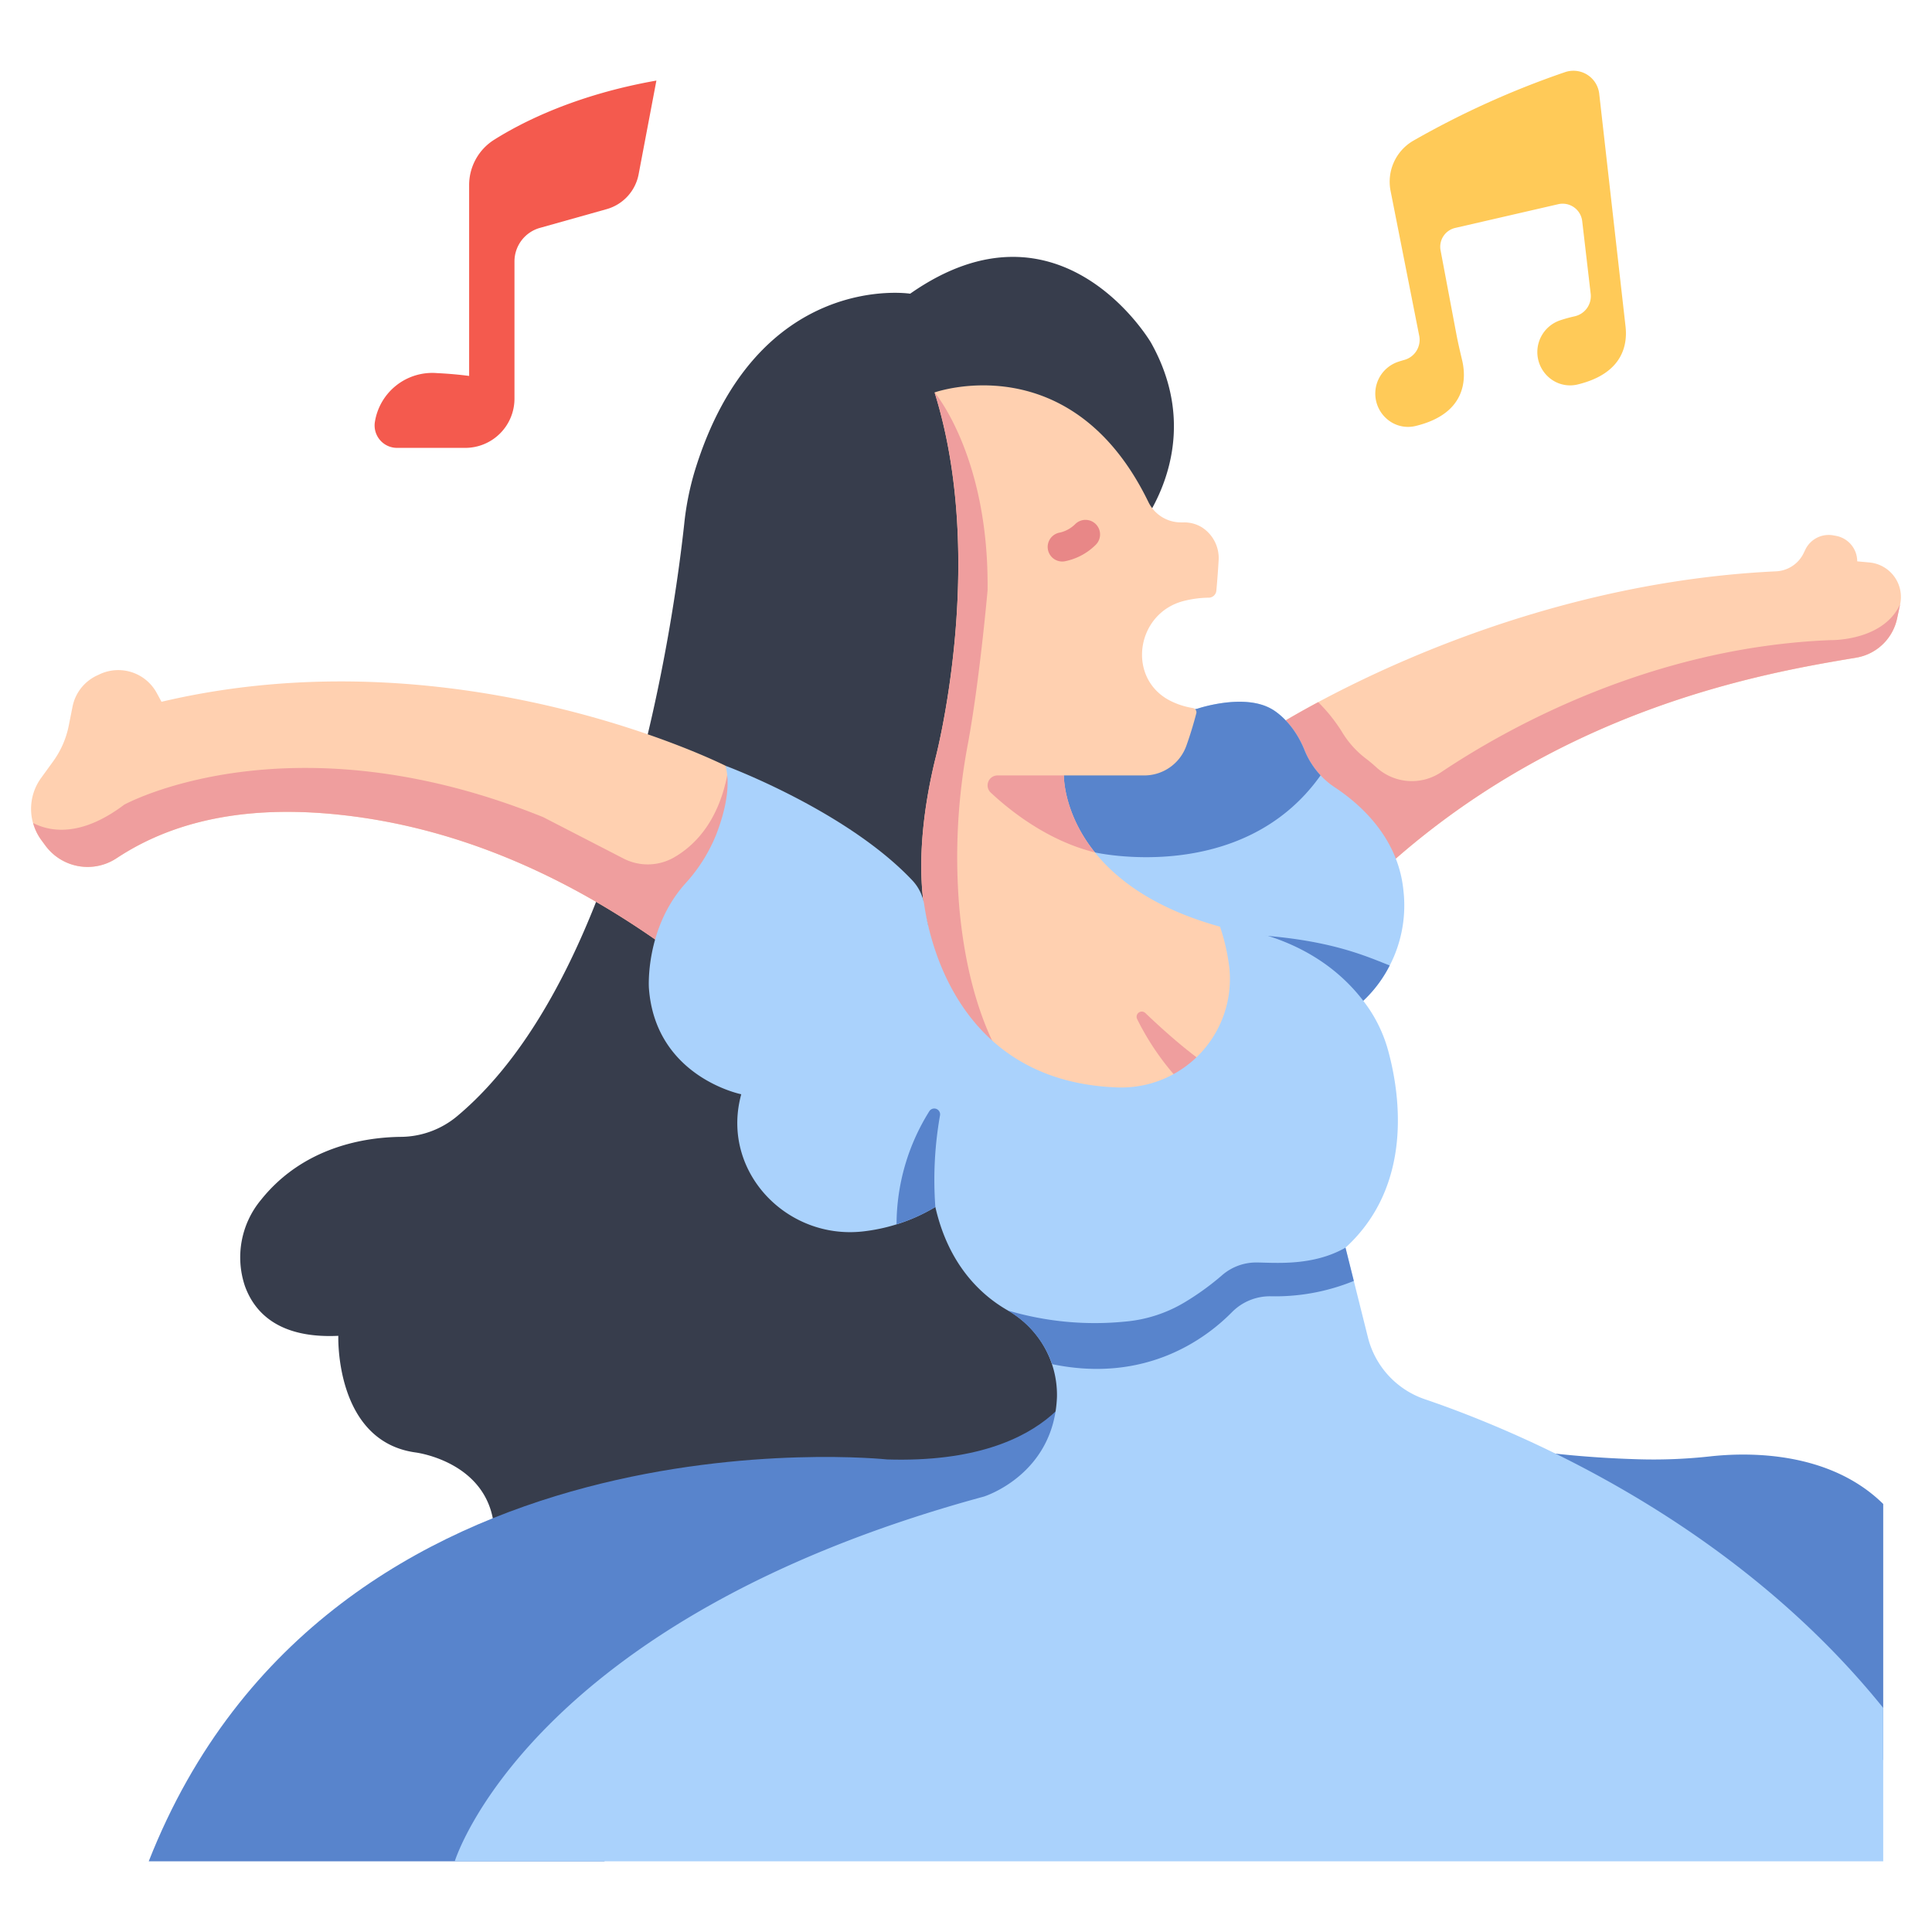 <svg id="icon" height="512" viewBox="0 0 340 340" width="512" xmlns="http://www.w3.org/2000/svg"><path d="m222.145 129.321s39.185-26.384 90.449-28.779a5.676 5.676 0 0 0 4.834-3.235l.278-.577a4.558 4.558 0 0 1 4.911-2.516l.465.083a4.56 4.56 0 0 1 3.757 4.488l2.146.2a6.1 6.1 0 0 1 5.41 7.351l-.54 2.522a8.853 8.853 0 0 1 -7.182 6.883c-16.035 2.687-53.455 8.9-85.455 39.4 0-.007-18.255-12.188-19.073-25.82z" fill="#ffd0b0"/><path d="m333.855 108.853.54-2.522c-3.022 6.577-12.321 6.324-12.321 6.324-31.568 1.268-56.94 15.535-68.435 23.225a9.256 9.256 0 0 1 -11.382-.806c-.7-.646-1.371-1.192-1.963-1.641a16.593 16.593 0 0 1 -4.016-4.449 28.363 28.363 0 0 0 -4.3-5.416c-6.308 3.383-9.83 5.753-9.83 5.753.818 13.632 19.073 25.813 19.073 25.813 31.992-30.487 69.4-36.708 85.442-39.4a8.855 8.855 0 0 0 7.192-6.881z" fill="#ef9e9e"/><path d="m199.569 94.143s13.573-14.982 2.979-33.851c0 0-15.89-27.145-42.373-8.607 0 0-27.066-4.21-37.915 31.225a50.343 50.343 0 0 0 -1.852 9.329c-1.757 16.174-10.394 79.465-39.972 104.2a15.63 15.63 0 0 1 -9.859 3.63c-6.1.059-17.086 1.627-24.643 11.082a15.829 15.829 0 0 0 -2.823 15.2c1.7 4.676 6 9.228 16.428 8.731 0 0-.662 18.538 13.573 20.524 0 0 13.572 1.656 13.9 14.235l116.194 7.945 6.621-64.553-23.169-103.285z" fill="#373d4c"/><path d="m204.371 126.188 6.375-1.474s8.034-2.73 12.929 0c0 0 3.69 1.825 5.9 7.3a14.138 14.138 0 0 0 5.3 6.526c4.489 2.957 11.178 8.854 12.1 18.135a23.054 23.054 0 0 1 -8.975 21.053l-47.09-15.4-12.307-30.8 10.355-6.6z" fill="#aad2fc"/><path d="m232.4 136.452a14.351 14.351 0 0 1 -2.83-4.441c-2.206-5.472-5.9-7.3-5.9-7.3-4.9-2.73-12.929 0-12.929 0l-6.375 1.474-15.415-1.257-10.355 6.6 4.487 11.229 9.6 7.252s25.917 5.903 39.717-13.557z" fill="#5884cc"/><path d="m215.087 164.308c-2.5-.041-9.646-.664-11.218.117l34.131 13.303a22.3 22.3 0 0 0 6.563-7.822c-4.78-1.871-12.163-5.306-29.476-5.598z" fill="#5884cc"/><path d="m127.691 134.768s-46.782-23.632-99.269-11.268l-.839-1.545a7.7 7.7 0 0 0 -10.039-3.3l-.494.232a7.7 7.7 0 0 0 -4.285 5.47l-.665 3.343a16.041 16.041 0 0 1 -2.741 6.278l-2.133 2.944a9.248 9.248 0 0 0 .045 10.911l.712.965a9.228 9.228 0 0 0 12.477 2.269q.322-.212.657-.425c11.79-7.536 25.915-8.77 39.811-7.132 17.229 2.032 37.268 8.915 58.926 25.108 0-.004 19.381-11.018 7.837-33.85z" fill="#ffd0b0"/><path d="m128.142 135.725c-.057.235-.112.48-.164.739-1.675 8.4-5.936 12.5-9.475 14.492a9.323 9.323 0 0 1 -8.838.1l-14.051-7.244c-44.827-18.124-73.756-2.2-73.756-2.2-7.733 5.842-13.2 4.687-16.025 3.223a9.179 9.179 0 0 0 1.438 3l.712.965a9.228 9.228 0 0 0 12.477 2.269q.322-.212.657-.425c11.79-7.536 25.915-8.771 39.811-7.132 17.229 2.032 37.268 8.915 58.926 25.108 0-.006 18.812-10.72 8.288-32.895z" fill="#ef9e9e"/><path d="m190.908 240.554s-4.072 17.226-34.763 16.286c0 0-98.027-10.462-129.971 70.716h80.175l84.559-68.211z" fill="#5884cc"/><path d="m246.967 250.576s16.285 5.512 41.236 6.228a91.175 91.175 0 0 0 12.713-.5c6.587-.734 20.953-1.028 30.5 8.368v45.1z" fill="#5884cc"/><path d="m214.7 163.081c-27.9-7.728-27.476-26.617-27.476-26.617h14.115a7.871 7.871 0 0 0 7.42-5.169c.662-1.838 1.25-3.775 1.773-5.762a.76.76 0 0 0 -.627-.935 13.37 13.37 0 0 1 -4.09-1.343c-7.532-3.981-5.89-15.194 2.326-17.446a18.577 18.577 0 0 1 4.588-.627 1.355 1.355 0 0 0 1.331-1.237c.179-1.992.311-3.808.4-5.351a6.426 6.426 0 0 0 -2.932-5.783 5.926 5.926 0 0 0 -3.227-.878h-.483a6.365 6.365 0 0 1 -5.72-3.59c-13.537-27.856-37.631-19.28-37.631-19.28 9.323 29.754.133 64.476.133 64.476-4.6 18.907-1.372 28.849-1.372 28.849l4.673 27.739 40.355 11.591 15.026-23.182c2.583-9.016-8.582-15.455-8.582-15.455z" fill="#ffd0b0"/><path d="m211.533 194.013 2.981-5.273c-4.436-2.615-9.693-7.346-12.95-10.463a.911.911 0 0 0 -1.449 1.056 46.383 46.383 0 0 0 11.418 14.68z" fill="#ef9e9e"/><path d="m164.607 133.539c-4.6 18.907-1.372 28.849-1.372 28.849l4.673 27.739 17.222 4.946a27.443 27.443 0 0 1 -10.56-12c-3.443-7.389-5.067-15.794-5.753-23.412a106.694 106.694 0 0 1 1.536-28.855c2.066-11.232 3.444-26.921 3.444-26.921.271-23.555-9.323-34.826-9.323-34.826 9.326 29.758.133 64.48.133 64.48z" fill="#ef9e9e"/><path d="m127.691 134.768s21.282 7.873 32.886 20.188a8.082 8.082 0 0 1 2.088 4.364c1.12 7.521 6.789 31.062 33.94 32.048a19.111 19.111 0 0 0 19.753-20.925 35.418 35.418 0 0 0 -1.655-7.362s16.774.482 26.267 14.51a25.119 25.119 0 0 1 3.408 7.614c1.963 7.348 4.391 23.413-7.593 34.364l3.953 15.812a15.451 15.451 0 0 0 10.026 10.865c16.226 5.528 53.969 21.2 80.651 54.317v26.993h-251.384s12.948-42.421 93.116-64.184c0 0 12.331-3.821 12.861-17.531a17.11 17.11 0 0 0 -8.789-15.305c-4.564-2.644-10.288-7.9-12.612-18.13a31.655 31.655 0 0 1 -12.8 4.312c-13.154 1.432-24.4-10.082-21.633-23.02q.119-.56.274-1.128s-15.152-3.03-16.254-18.733c0 0-.679-10.408 6.371-18.306a28.617 28.617 0 0 0 5.439-8.57c1.441-3.694 2.667-8.387 1.687-12.193z" fill="#aad2fc"/><path d="m186.955 98.817a2.564 2.564 0 0 1 -.393-5.1 5.646 5.646 0 0 0 2.672-1.495 2.564 2.564 0 1 1 3.567 3.684 10.6 10.6 0 0 1 -5.48 2.883 2.523 2.523 0 0 1 -.366.028z" fill="#e88787"/><path d="m157.778 215.454a29.749 29.749 0 0 0 6.829-3.048 65.168 65.168 0 0 1 .819-16.115 1.029 1.029 0 0 0 -1.886-.725 37.617 37.617 0 0 0 -5.762 19.888z" fill="#5884cc"/><path d="m192.686 150.012c-5.6-6.977-5.459-13.548-5.459-13.548h-11.679a1.746 1.746 0 0 0 -1.192 3.023c3.572 3.341 10.15 8.506 18.33 10.525z" fill="#ef9e9e"/><path d="m177.348 230.617a17.7 17.7 0 0 1 7.813 9.453c16.542 3.437 27.121-4.556 31.656-9.165a9.4 9.4 0 0 1 6.759-2.783 36.551 36.551 0 0 0 14.673-2.7l-1.464-5.855c-5.8 3.311-12.418 2.631-15.689 2.61a9.135 9.135 0 0 0 -6.063 2.27 47.263 47.263 0 0 1 -6.385 4.637 24.476 24.476 0 0 1 -10.661 3.495 53.877 53.877 0 0 1 -20.639-1.962z" fill="#5884cc"/><path d="m86.936 24.611a9.421 9.421 0 0 0 -4.376 7.98v33.568c-1.677-.221-3.575-.4-5.662-.5a10.233 10.233 0 0 0 -10.917 8.551 3.945 3.945 0 0 0 3.9 4.609h11.992a8.665 8.665 0 0 0 8.666-8.665v-24.148a6.132 6.132 0 0 1 4.475-5.9l11.745-3.3a7.9 7.9 0 0 0 5.628-6.136l3.128-16.491c-14.102 2.487-23.541 7.257-28.579 10.432z" fill="#f45a4e"/><path d="m286.064 57.416-4.626-40.906a4.568 4.568 0 0 0 -6.045-3.805 154.822 154.822 0 0 0 -26.678 12.059 8.343 8.343 0 0 0 -4 8.813l5.047 25.531a3.663 3.663 0 0 1 -2.619 4.23q-.559.157-1.064.325a5.9 5.9 0 0 0 -1.187 10.662l.1.059a5.635 5.635 0 0 0 4.094.59c9.365-2.244 8.883-8.817 8.224-11.585-.362-1.524-.722-3.048-1.012-4.587l-2.781-14.747a3.4 3.4 0 0 1 2.577-3.943l18.129-4.176a3.464 3.464 0 0 1 4.218 2.974l1.49 12.769a3.631 3.631 0 0 1 -2.785 3.979 25.828 25.828 0 0 0 -2.548.7 5.9 5.9 0 0 0 -1.187 10.663l.1.058a5.637 5.637 0 0 0 4.094.59c8.08-1.94 8.828-7.095 8.459-10.253z" fill="#ffca58"/></svg>